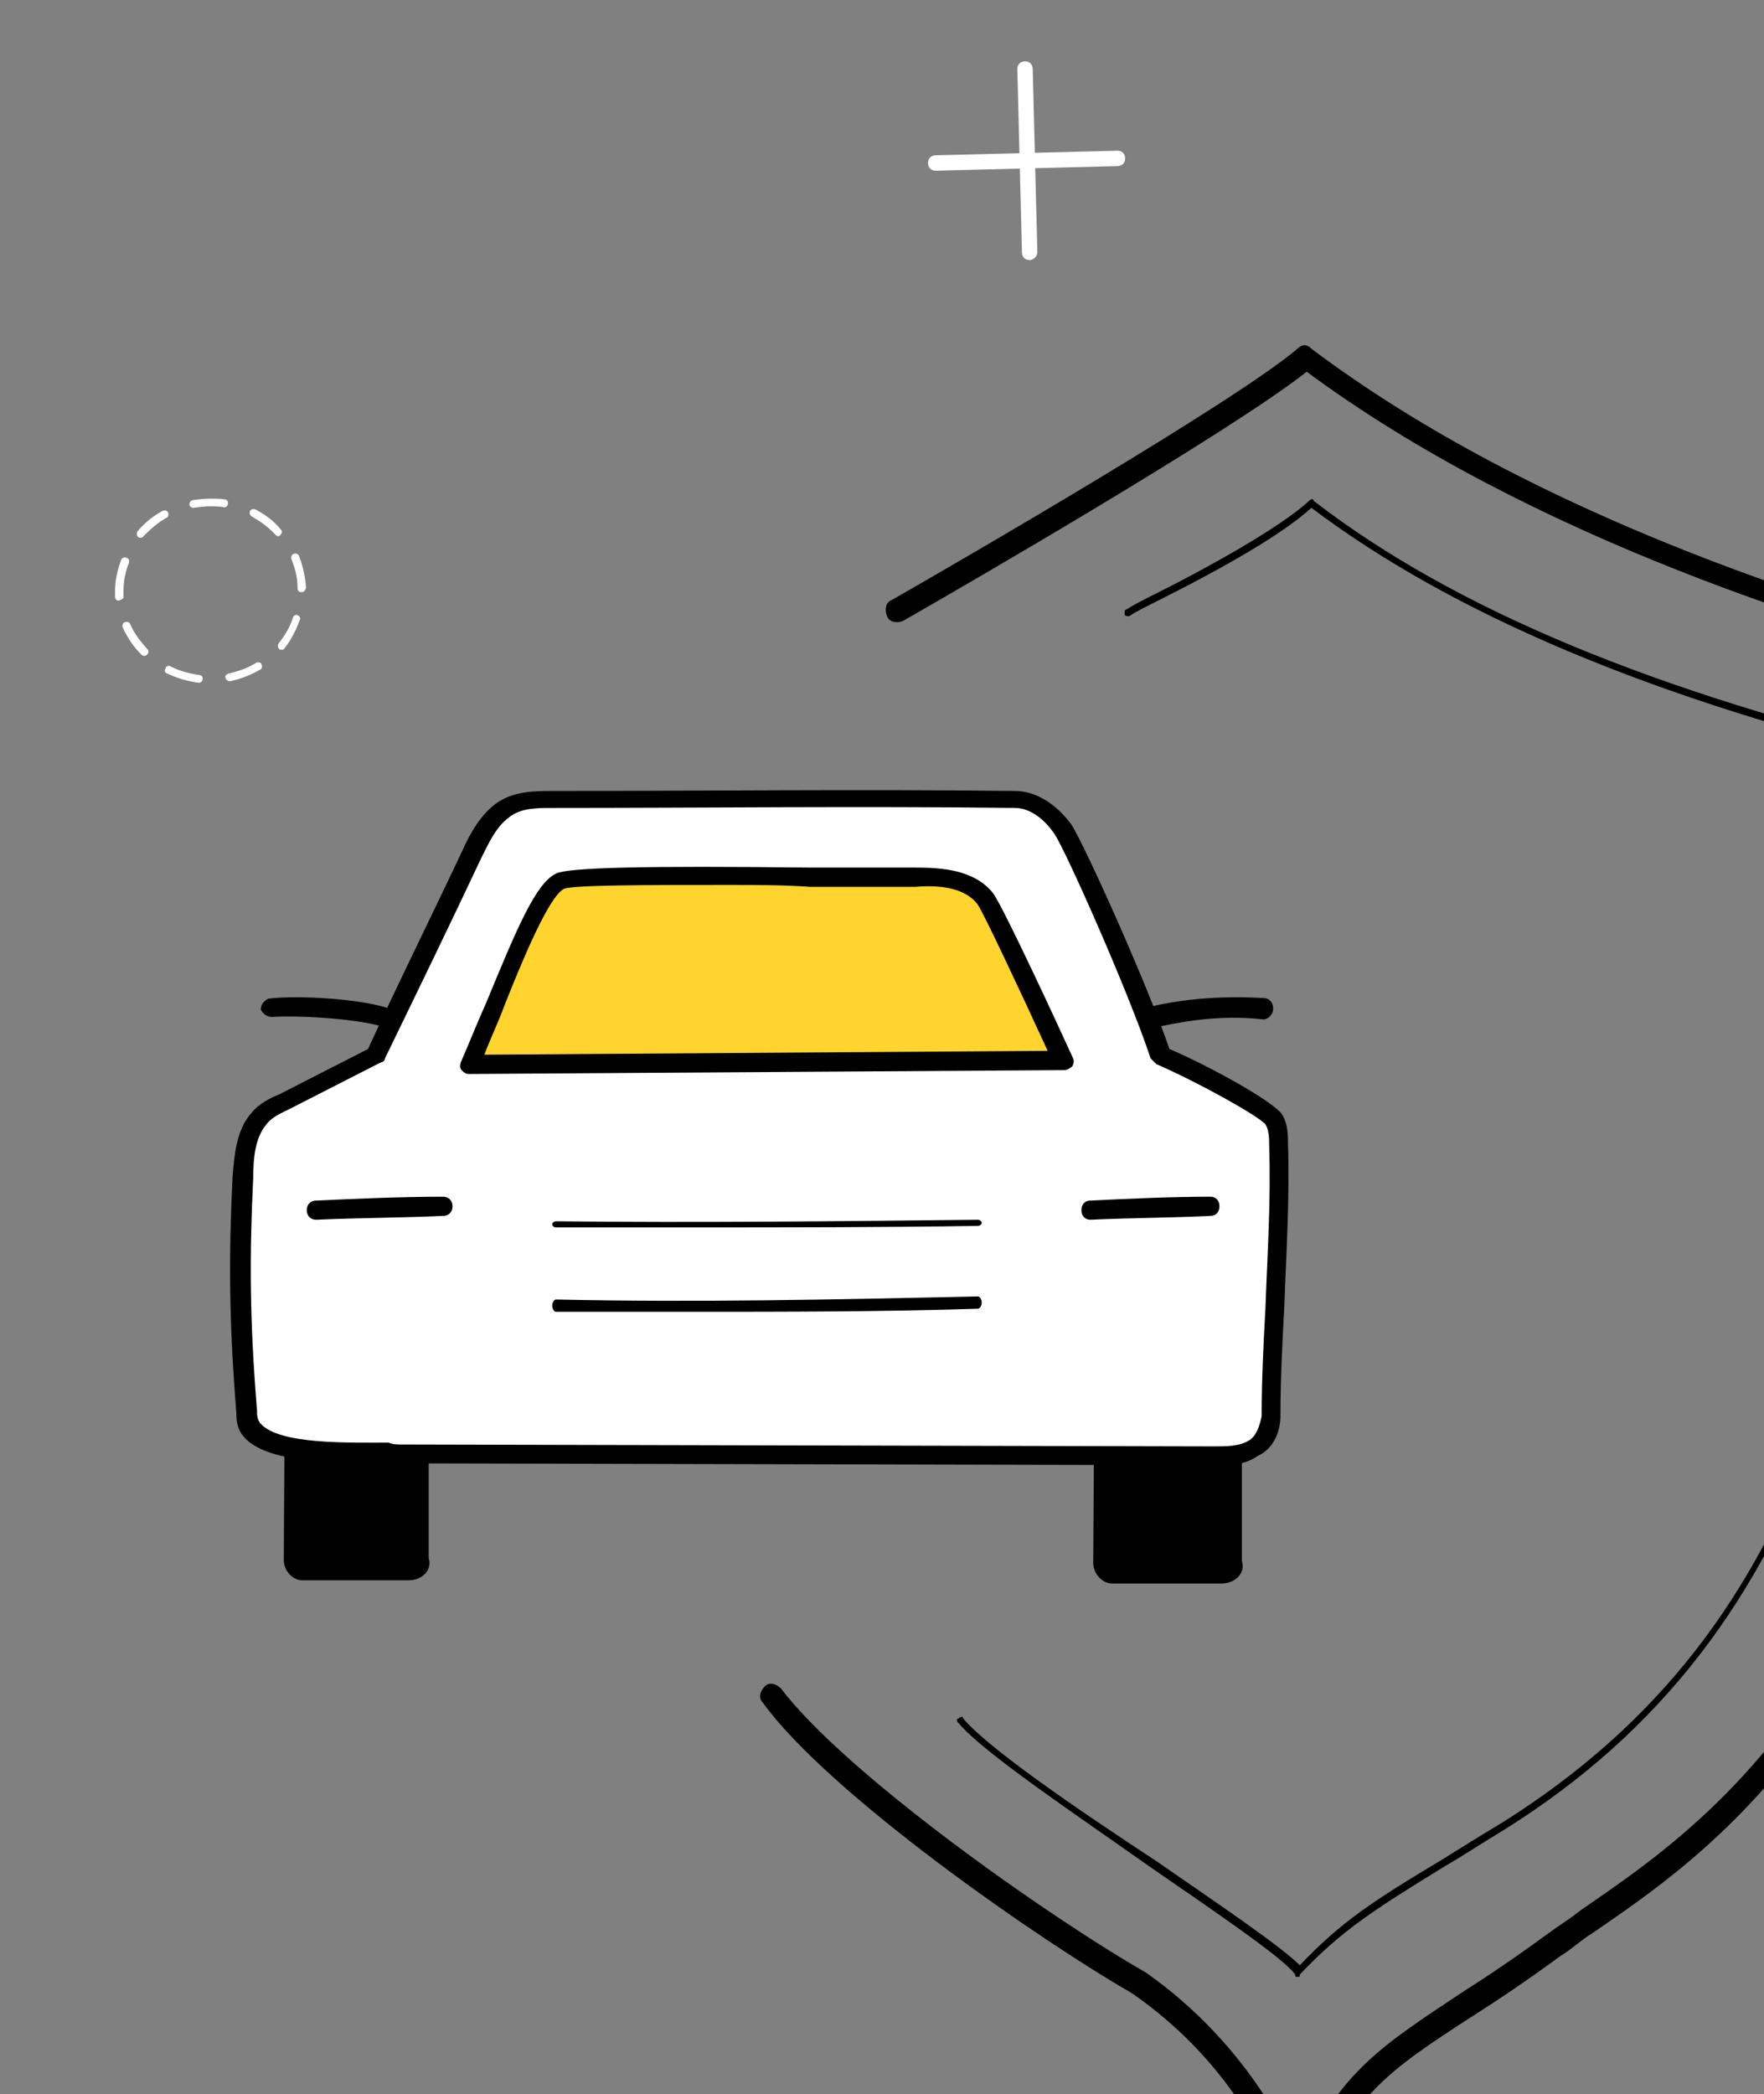<svg width="230" height="273" viewBox="0 0 230 273" fill="none" xmlns="http://www.w3.org/2000/svg">
<rect x="0" y="0" width="230" height="273" fill="#808080" stroke="none"/>
<g clip-path="url(#clip0_589_1337)">
<path d="M169.177 287.75C168.576 287.75 167.974 287.449 167.674 286.548C164.367 276.026 157.152 266.406 147.532 259.792C135.507 252.878 108.151 233.939 99.433 221.914C98.832 221.313 99.133 220.411 99.734 219.81C100.335 219.209 101.237 219.509 101.838 220.111C110.255 231.234 136.71 249.872 149.336 257.087C158.355 263.4 165.269 272.118 169.477 281.738C174.588 270.013 180.6 266.406 190.521 259.792C193.828 257.688 197.435 255.283 201.944 251.976C203.147 251.074 204.65 250.173 206.153 248.97C227.196 234.54 262.369 210.491 266.577 89.341C238.319 82.427 199.239 69.801 170.379 48.457C160.459 56.273 126.188 76.114 117.771 80.924C117.17 81.225 115.967 81.225 115.667 80.323C115.366 79.722 115.366 78.519 116.268 78.218C124.685 73.409 161.06 52.365 169.177 45.451C169.778 44.85 170.379 44.85 170.981 45.451C200.141 67.396 239.822 80.022 268.081 86.936C268.682 87.237 269.283 87.838 269.283 88.439C267.479 142.852 259.363 182.834 244.933 211.092C232.607 234.841 218.178 244.761 207.656 251.976C206.153 252.878 204.951 254.081 203.447 254.983C198.938 258.289 195.331 260.694 192.024 262.799C180.901 270.013 175.79 273.32 170.68 287.149C170.379 287.149 170.079 287.75 169.177 287.75Z" fill="black"/>
<path d="M169.178 257.688C168.878 257.688 168.878 257.688 168.878 257.388C167.375 255.283 158.957 249.571 150.239 243.559C140.018 236.344 128.294 228.528 124.987 224.62C124.687 224.319 124.687 224.019 124.987 224.019C125.288 223.718 125.588 223.718 125.588 224.019C128.895 227.927 140.319 235.743 150.84 242.657C159.558 248.67 167.074 253.78 169.479 256.185C174.89 250.473 179.099 247.768 188.117 242.357C190.522 240.853 192.927 239.35 195.933 237.547C236.517 211.994 246.137 171.11 250.646 99.562C215.474 91.145 189.32 80.022 170.982 66.194C166.773 70.102 157.153 75.212 151.141 78.219C149.337 79.12 148.135 79.722 147.233 80.323C146.932 80.323 146.632 80.323 146.632 80.022C146.632 79.722 146.632 79.421 146.932 79.421C147.834 78.82 149.037 78.219 150.84 77.317C156.853 74.31 166.773 68.899 170.681 65.292C170.982 64.991 171.283 64.991 171.283 65.292C189.62 79.421 215.774 90.243 251.247 98.661C251.548 98.661 251.548 98.961 251.548 99.262C249.744 128.723 246.738 159.686 238.02 184.638C229.603 208.687 216.375 225.823 196.234 238.449C193.228 240.252 190.522 242.056 188.418 243.258C179.099 248.97 174.89 251.676 169.479 257.388C169.479 257.688 169.479 257.688 169.178 257.688Z" fill="black"/>
<path d="M53.264 206H39.392C38.196 206 37 204.791 37 203.341L37.239 164.901C37.239 162.967 39.153 162 40.109 162L53.503 162.242C54.699 162.242 55.895 163.451 55.895 164.901V203.099C56.373 204.549 55.177 206 53.264 206Z" fill="black"/>
<path d="M159.226 206.419H144.993C143.766 206.419 142.539 205.192 142.539 203.72L142.784 164.703C142.784 162.739 144.748 161.758 145.729 161.758L159.471 162.003C160.698 162.003 161.925 163.23 161.925 164.703V203.475C162.416 204.947 161.189 206.419 159.226 206.419Z" fill="black"/>
<path d="M165.745 184.586C165.989 172.527 167.212 161.206 166.968 149.147C166.968 148.162 166.968 146.932 166.479 145.947C165.745 144.717 157.183 139.795 151.801 137.58C148.866 128.72 140.793 110.262 139.081 108.047C137.613 105.832 135.167 104.109 132.966 104.109C113.151 103.863 93.093 104.109 72.789 104.109C70.588 104.109 68.386 104.109 66.429 105.586C64.472 106.817 63.249 109.278 62.27 111.493C58.112 119.86 54.198 128.474 49.795 137.58C45.881 139.548 41.722 141.763 37.808 143.732C36.585 144.224 35.607 144.963 34.628 145.947C32.916 147.916 32.671 150.869 32.427 153.576C31.693 164.405 31.938 173.019 32.916 184.34C32.427 190.492 46.615 189.754 53.709 189.754C89.668 189.754 123.181 190 159.14 190C160.852 190 162.565 190 164.032 189.016C165.5 188.031 165.745 186.062 165.745 184.586Z" fill="white"/>
<path d="M158.612 191H158.367L52.644 190.754C51.908 190.754 51.172 190.754 50.437 190.754C44.059 190.754 35.228 190.755 32.039 187.563C31.058 186.581 30.813 185.599 30.813 184.126C29.832 171.851 29.832 163.503 30.322 153.438C30.567 150.492 30.813 147.3 32.775 145.091C33.756 143.863 35.228 143.126 36.455 142.635L47.983 136.743C52.154 127.66 56.324 119.312 60.248 110.965C61.23 108.756 62.701 106.055 64.909 104.582C67.117 103.109 69.815 103.109 72.022 103.109C91.646 103.109 112.251 102.864 132.365 103.109C135.064 103.109 137.762 104.828 139.724 107.528C141.441 110.229 149.536 128.151 152.48 136.743C157.14 138.707 166.216 143.617 167.197 145.336C167.933 146.564 167.933 148.037 167.933 149.019C168.178 156.384 167.688 163.503 167.443 170.623C167.197 175.042 166.952 179.707 166.952 184.617C166.952 186.335 166.216 188.79 164.008 189.772C162.291 191 160.329 191 158.612 191ZM52.399 188.299H52.644L158.367 188.545C159.838 188.545 161.555 188.545 162.782 187.808C163.763 187.317 164.254 185.844 164.499 184.617C164.499 179.952 164.744 175.042 164.99 170.623C165.235 163.749 165.725 156.629 165.48 149.264C165.48 148.528 165.48 147.3 164.99 146.564C164.254 145.582 156.404 141.162 150.762 138.707C150.517 138.462 150.272 138.216 150.027 137.971C147.083 129.133 138.988 110.965 137.516 108.756C136.045 106.546 134.082 105.319 132.365 105.319C112.251 105.073 91.646 105.319 72.022 105.319C70.06 105.319 67.853 105.319 66.381 106.546C64.664 107.774 63.682 109.983 62.701 111.947C58.776 120.294 54.606 128.887 50.191 137.971C50.191 138.216 49.946 138.462 49.701 138.462L37.681 144.6C36.7 145.091 35.474 145.582 34.738 146.564C33.266 148.282 33.02 150.983 33.02 153.438C32.53 163.503 32.53 171.851 33.511 183.88C33.511 183.88 33.511 183.88 33.511 184.126C33.511 184.862 33.756 185.353 34.002 185.599C36.455 188.299 45.285 188.054 50.682 188.054C51.172 188.299 51.908 188.299 52.399 188.299Z" fill="black"/>
<path d="M62 138C65.654 130.163 70.282 116.204 73.449 114.735C75.641 113.755 103.654 114.245 119 114C122.167 114 125.82 114.245 128.013 116.694C129.231 118.163 138 137.265 138 137.265L62 138Z" fill="#FFD42E"/>
<path d="M61.175 140C60.68 140 60.433 139.749 60.185 139.497C59.938 139.246 59.938 138.743 60.185 138.24C61.175 135.977 62.164 133.462 63.4 130.696C67.357 121.141 69.83 115.106 72.55 113.849C74.281 113.094 83.678 112.843 105.688 113.094C110.634 113.094 115.332 113.094 119.289 113.094C122.751 113.094 126.955 113.346 129.428 116.363C130.665 117.872 138.331 134.468 139.815 137.737C140.062 138.24 140.062 138.491 139.815 138.994C139.567 139.246 139.073 139.497 138.825 139.497L61.175 140ZM94.807 115.357C84.668 115.357 74.776 115.357 73.539 115.86C71.561 116.866 68.099 125.164 65.626 131.451C64.884 133.462 63.895 135.474 63.153 137.485L136.6 136.983C133.138 129.439 128.192 118.878 127.45 117.872C125.719 115.609 122.257 115.357 119.289 115.609C115.332 115.609 110.634 115.609 105.688 115.609C102.226 115.357 98.516 115.357 94.807 115.357Z" fill="black"/>
<path d="M89.852 171C83.983 171 78.114 171 72.489 171C72.245 171 72 170.6 72 170.2C72 169.8 72.245 169.4 72.489 169.4C90.83 169.8 109.17 169.4 127.511 169C127.755 169 128 169.4 128 169.8C128 170.2 127.755 170.6 127.511 170.6C115.039 171 102.323 171 89.852 171Z" fill="black"/>
<path d="M89.852 160C83.983 160 78.114 160 72.489 160C72.245 160 72 159.8 72 159.6C72 159.4 72.245 159.2 72.489 159.2C90.83 159.4 109.17 159.2 127.511 159C127.755 159 128 159.2 128 159.4C128 159.6 127.755 159.8 127.511 159.8C115.039 160 102.323 160 89.852 160Z" fill="black"/>
<path d="M150.31 134C149.812 134 149.314 133.443 149.065 132.886C148.816 132.05 149.314 131.493 150.061 131.215C154.793 130.1 159.774 129.822 164.755 130.1C165.502 130.1 166 130.658 166 131.493C166 132.329 165.253 132.886 164.755 132.886C159.774 132.329 155.291 132.886 150.31 134Z" fill="black"/>
<path d="M50.912 134C50.663 134 50.663 134 50.414 134C47.181 132.806 38.974 132.328 35.492 132.567C34.746 132.567 34.249 132.09 34 131.612C34 130.896 34.497 130.418 34.995 130.179C38.725 129.701 47.43 130.179 51.161 131.612C51.907 131.851 52.155 132.567 51.907 133.284C51.907 133.761 51.409 134 50.912 134Z" fill="black"/>
<path d="M41.234 159C40.493 159 40 158.5 40 157.75C40 157 40.493 156.5 41.234 156.5C46.662 156.25 52.338 156 57.766 156C58.507 156 59 156.5 59 157.25C59 158 58.507 158.5 57.766 158.5C52.338 158.75 46.662 158.75 41.234 159Z" fill="black"/>
<path d="M142.169 159C141.468 159 141 158.5 141 157.75C141 157 141.468 156.5 142.169 156.5C147.312 156.25 152.688 156 157.831 156C158.532 156 159 156.5 159 157.25C159 158 158.532 158.5 157.831 158.5C152.688 158.75 147.545 158.75 142.169 159C142.403 159 142.403 159 142.169 159Z" fill="black"/>
<path d="M25.9 89C24.4 88.8 23.1 88.4 21.8 87.8C21.5 87.7 21.4 87.4 21.6 87.1C21.7 86.8 22 86.7 22.3 86.9C23.5 87.5 24.7 87.8 26 88C26.3 88 26.5 88.3 26.4 88.6C26.4 88.8 26.2 89 25.9 89ZM29.9 88.8C29.7 88.8 29.5 88.6 29.4 88.4C29.3 88.1 29.5 87.9 29.8 87.8C31.1 87.5 32.3 87.1 33.4 86.4C33.6 86.3 34 86.3 34.1 86.6C34.2 86.8 34.2 87.2 33.9 87.3C32.7 88 31.4 88.5 30 88.8C30 88.8 30 88.8 29.9 88.8ZM18.8 85.5C18.7 85.5 18.5 85.4 18.4 85.3C17.4 84.3 16.6 83.1 16 81.8C15.9 81.5 16 81.2 16.3 81.1C16.6 81 16.9 81.1 17 81.4C17.5 82.6 18.3 83.6 19.2 84.6C19.4 84.8 19.4 85.1 19.2 85.3C19 85.5 18.9 85.5 18.8 85.5ZM36.7 84.7C36.6 84.7 36.5 84.7 36.4 84.6C36.2 84.4 36.2 84.1 36.3 83.9C37.1 82.9 37.8 81.8 38.2 80.5C38.3 80.2 38.6 80.1 38.8 80.2C39.1 80.3 39.2 80.6 39.1 80.8C38.6 82.1 38 83.4 37.1 84.5C37 84.7 36.9 84.7 36.7 84.7ZM15.5 78.3C15.2 78.3 15 78.1 15 77.8C15 77.6 15 77.3 15 77.1C15 75.7 15.3 74.3 15.8 73C15.9 72.7 16.2 72.6 16.5 72.7C16.8 72.8 16.9 73.1 16.8 73.4C16.3 74.6 16.1 75.9 16.1 77.2C16.1 77.4 16.1 77.6 16.1 77.9C16.1 78 15.8 78.2 15.5 78.3ZM39.3 77.2C39 77.2 38.8 77 38.8 76.7C38.8 75.4 38.5 74.1 38 72.9C37.9 72.6 38 72.3 38.3 72.2C38.6 72.1 38.9 72.2 39 72.5C39.5 73.8 39.8 75.2 39.9 76.6C39.8 77 39.6 77.2 39.3 77.2ZM18.3 70.1C18.2 70.1 18.1 70.1 18 70C17.8 69.8 17.8 69.5 17.9 69.3C18.8 68.2 19.9 67.3 21.2 66.6C21.4 66.5 21.8 66.5 21.9 66.8C22 67 22 67.4 21.7 67.5C20.6 68.1 19.6 69 18.7 69.9C18.6 70.1 18.4 70.1 18.3 70.1ZM36.3 69.9C36.2 69.9 36 69.8 35.9 69.7C35 68.7 34 68 32.8 67.3C32.6 67.2 32.5 66.9 32.6 66.6C32.7 66.4 33 66.3 33.3 66.4C34.6 67.1 35.7 67.9 36.6 69C36.8 69.2 36.8 69.5 36.6 69.7C36.5 69.8 36.4 69.9 36.3 69.9ZM25.2 66.2C25 66.2 24.7 66 24.7 65.8C24.7 65.5 24.8 65.3 25.1 65.2C25.8 65.1 26.6 65 27.4 65C28 65 28.7 65 29.3 65.1C29.6 65.1 29.8 65.4 29.7 65.7C29.7 66 29.4 66.2 29.1 66.1C28.5 66 27.9 66 27.3 66C26.7 66 26 66.1 25.2 66.2Z" fill="white"/>
<path d="M122.004 22.255C121.402 22.255 121 21.853 121 21.251C121 20.648 121.402 20.247 122.004 20.247L145.695 19.645C146.298 19.645 146.699 20.046 146.699 20.648C146.699 21.251 146.298 21.652 145.695 21.652L122.004 22.255Z" fill="white"/>
<path d="M134.251 33.9C133.648 33.9 133.247 33.498 133.247 32.896L132.645 9.004C132.645 8.402 133.046 8 133.648 8C134.251 8 134.652 8.402 134.652 9.004L135.255 32.896C135.255 33.298 134.853 33.9 134.251 33.9Z" fill="white"/>
</g>
<defs>
<clipPath id="clip0_589_1337">
<rect width="230" height="273" rx="20" fill="white"/>
</clipPath>
</defs>
</svg>

